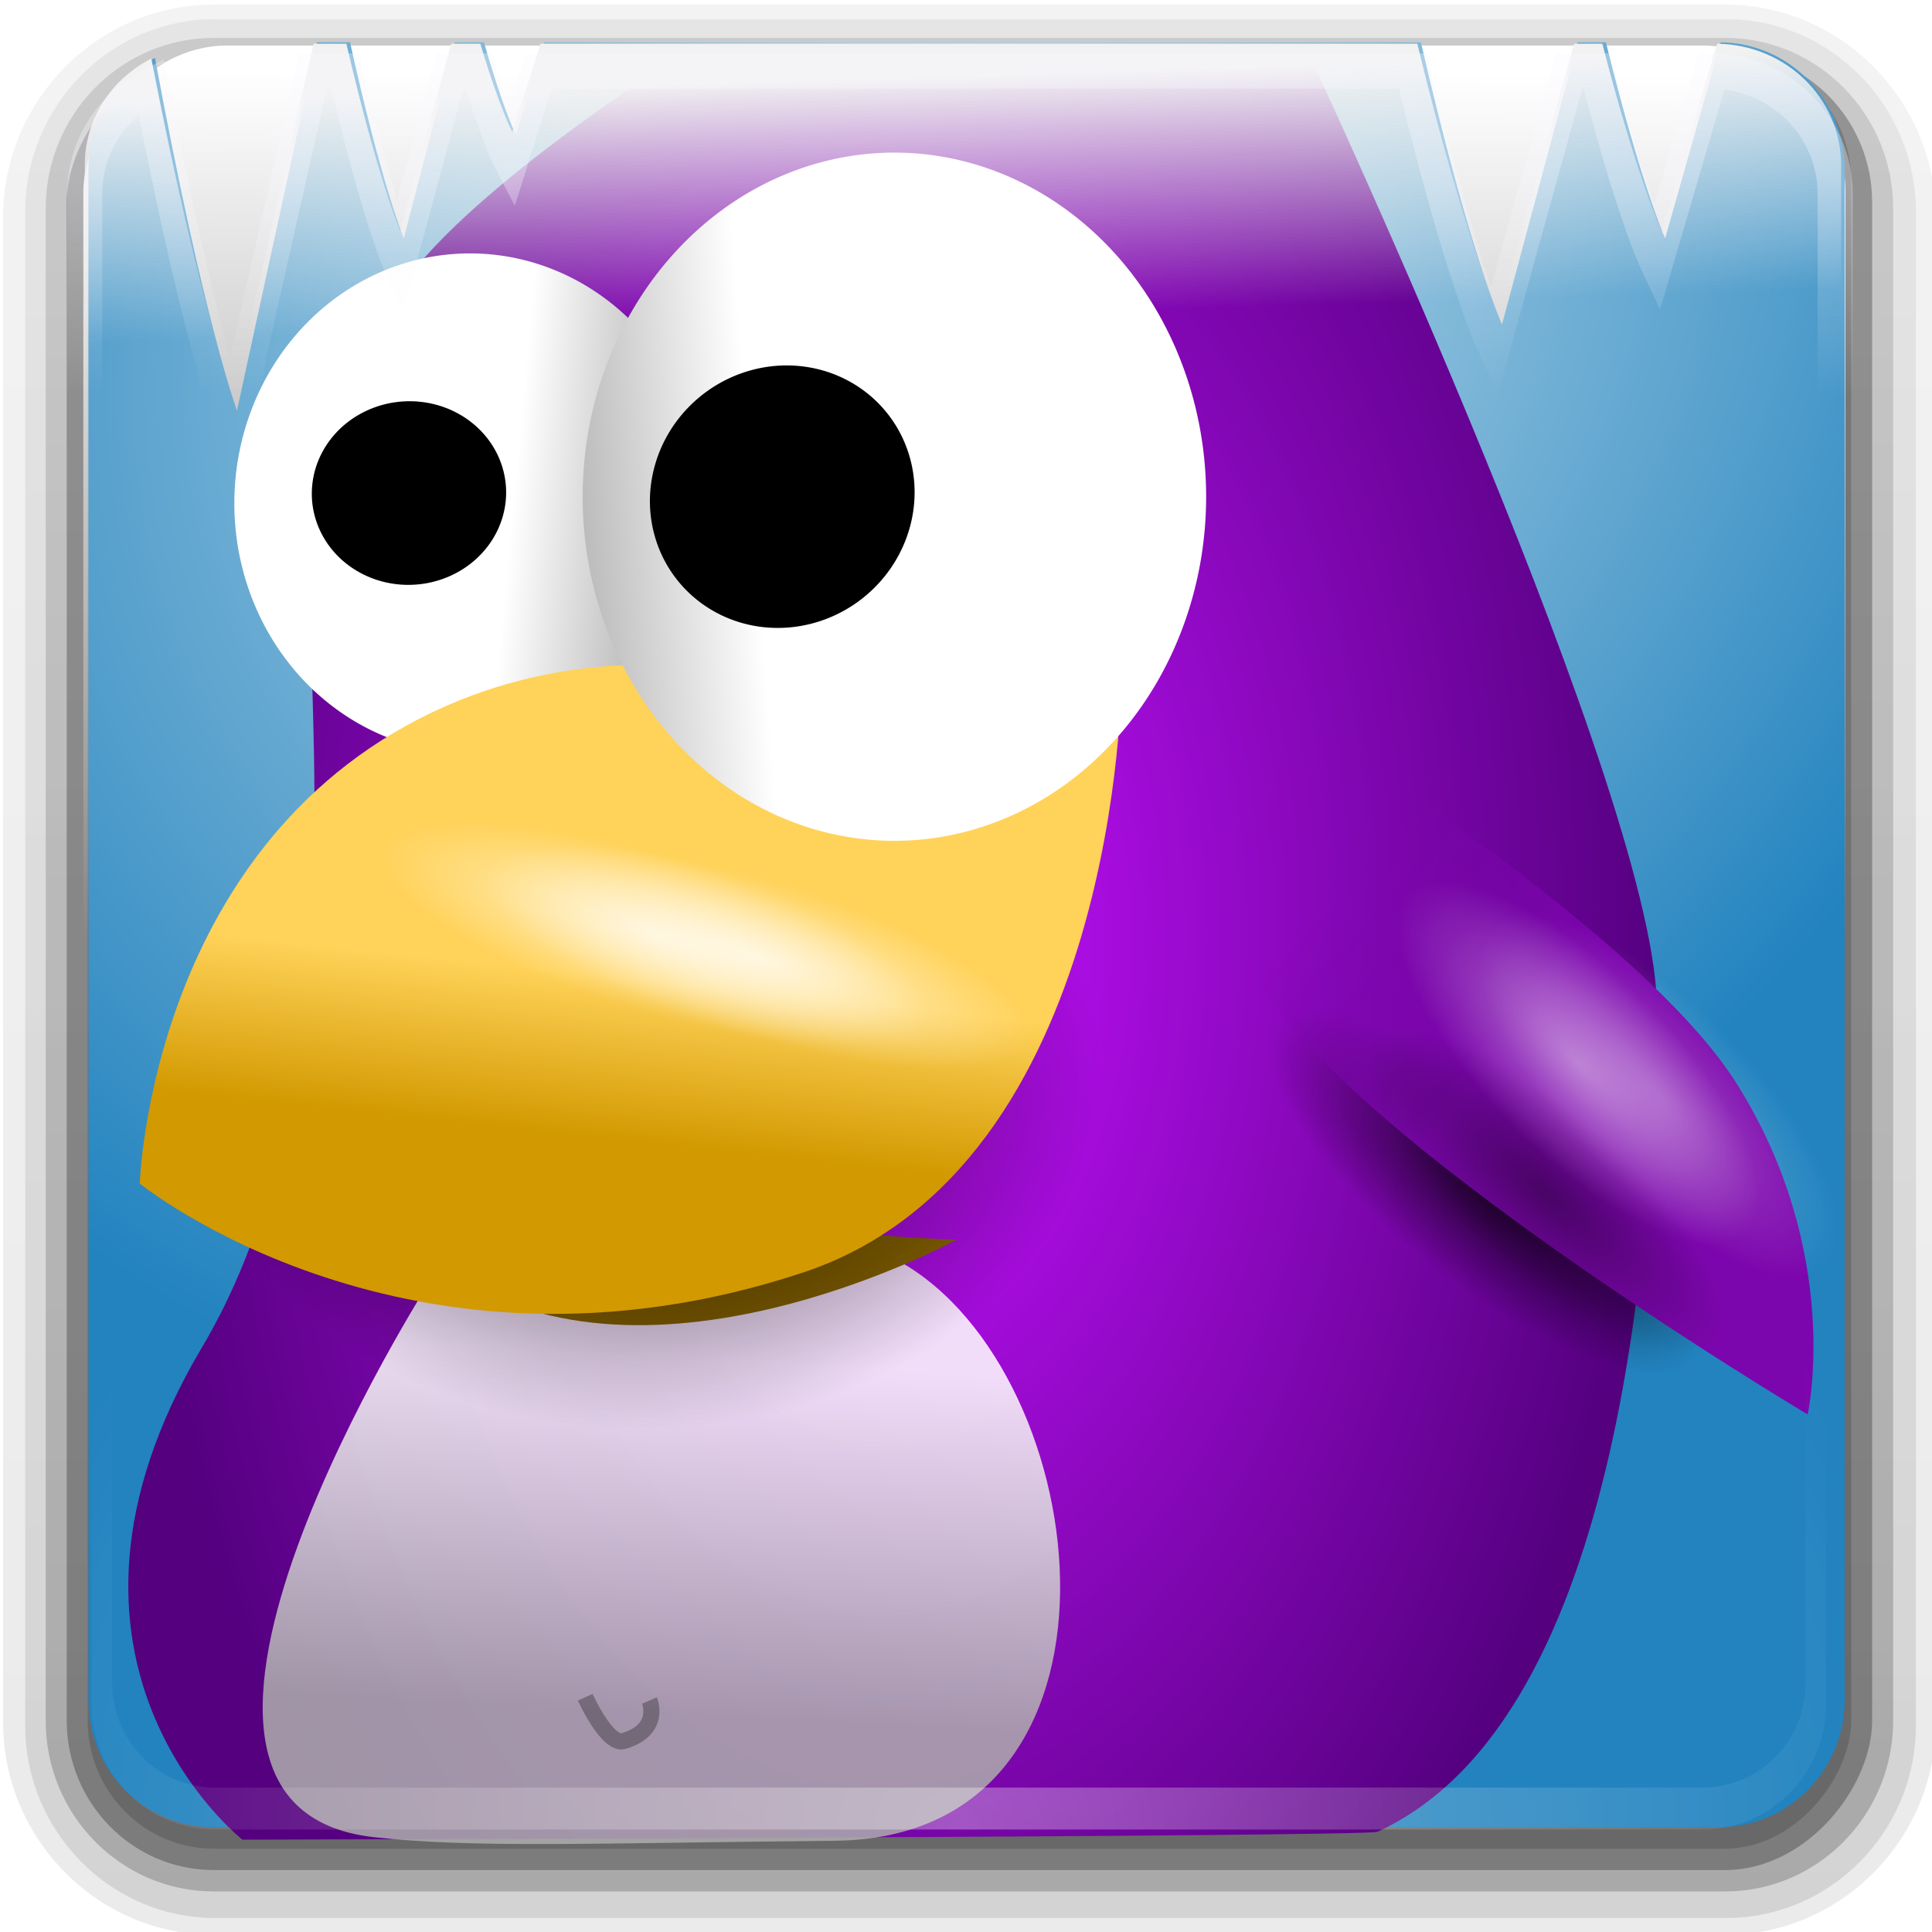 <?xml version="1.0" encoding="UTF-8" standalone="no"?>
<!-- Created with Inkscape (http://www.inkscape.org/) -->

<svg
   xmlns:dc="http://purl.org/dc/elements/1.1/"
   xmlns:cc="http://creativecommons.org/ns#"
   xmlns:rdf="http://www.w3.org/1999/02/22-rdf-syntax-ns#"
   xmlns:svg="http://www.w3.org/2000/svg"
   xmlns="http://www.w3.org/2000/svg"
   xmlns:xlink="http://www.w3.org/1999/xlink"
   version="1.0"
   width="96"
   height="96"
   id="svg2408">
  <defs
     id="defs2410">
    <linearGradient
       id="linearGradient5322">
      <stop
         id="stop5324"
         style="stop-color:#ffffff;stop-opacity:1"
         offset="0" />
      <stop
         id="stop5326"
         style="stop-color:#ffffff;stop-opacity:0"
         offset="1" />
    </linearGradient>
    <linearGradient
       id="linearGradient5290">
      <stop
         id="stop5292"
         style="stop-color:#f8f8ff;stop-opacity:1"
         offset="0" />
      <stop
         id="stop5294"
         style="stop-color:#f9f9fe;stop-opacity:0"
         offset="1" />
    </linearGradient>
    <linearGradient
       id="linearGradient4023">
      <stop
         id="stop4025"
         style="stop-color:#ffffff;stop-opacity:1"
         offset="0" />
      <stop
         id="stop4027"
         style="stop-color:#a3a3a3;stop-opacity:1"
         offset="1" />
    </linearGradient>
    <linearGradient
       id="linearGradient4015">
      <stop
         id="stop4017"
         style="stop-color:#000000;stop-opacity:1"
         offset="0" />
      <stop
         id="stop4019"
         style="stop-color:#000000;stop-opacity:0"
         offset="1" />
    </linearGradient>
    <linearGradient
       id="linearGradient3995">
      <stop
         id="stop3997"
         style="stop-color:#000000;stop-opacity:1"
         offset="0" />
      <stop
         id="stop3999"
         style="stop-color:#000000;stop-opacity:0"
         offset="1" />
    </linearGradient>
    <linearGradient
       id="linearGradient3983">
      <stop
         id="stop3985"
         style="stop-color:#ffffff;stop-opacity:1"
         offset="0" />
      <stop
         id="stop3987"
         style="stop-color:#ffffff;stop-opacity:0"
         offset="1" />
    </linearGradient>
    <linearGradient
       id="linearGradient3973">
      <stop
         id="stop3975"
         style="stop-color:#ffffff;stop-opacity:1"
         offset="0" />
      <stop
         id="stop3977"
         style="stop-color:#bbbbbb;stop-opacity:1"
         offset="1" />
    </linearGradient>
    <linearGradient
       x1="45.448"
       y1="92.54"
       x2="45.448"
       y2="7.017"
       id="ButtonShadow"
       gradientUnits="userSpaceOnUse"
       gradientTransform="scale(1.006,0.994)">
      <stop
         id="stop3750"
         style="stop-color:#000000;stop-opacity:1"
         offset="0" />
      <stop
         id="stop3752"
         style="stop-color:#000000;stop-opacity:0.588"
         offset="1" />
    </linearGradient>
    <filter
       color-interpolation-filters="sRGB"
       id="filter3174">
      <feGaussianBlur
         id="feGaussianBlur3176"
         stdDeviation="1.71" />
    </filter>
    <linearGradient
       id="linearGradient19659">
      <stop
         id="stop19661"
         style="stop-color:#cbe2ed;stop-opacity:1"
         offset="0" />
      <stop
         id="stop19663"
         style="stop-color:#2283bf;stop-opacity:1"
         offset="1" />
    </linearGradient>
    <linearGradient
       id="linearGradient19792">
      <stop
         id="stop19794"
         style="stop-color:#f2f2f2;stop-opacity:1"
         offset="0" />
      <stop
         id="stop19796"
         style="stop-color:#f2f2f2;stop-opacity:0"
         offset="1" />
    </linearGradient>
    <linearGradient
       id="linearGradient11850-9">
      <stop
         id="stop11852-6"
         style="stop-color:#c411ff;stop-opacity:1"
         offset="0" />
      <stop
         id="stop11854-3"
         style="stop-color:#54007f;stop-opacity:1"
         offset="1" />
    </linearGradient>
    <linearGradient
       id="linearGradient11940-1">
      <stop
         id="stop11942-8"
         style="stop-color:#ffffff;stop-opacity:1"
         offset="0" />
      <stop
         id="stop11944-8"
         style="stop-color:#adadad;stop-opacity:1"
         offset="1" />
    </linearGradient>
    <filter
       x="-0.121"
       y="-0.529"
       width="1.243"
       height="2.059"
       color-interpolation-filters="sRGB"
       id="filter12169-2">
      <feGaussianBlur
         id="feGaussianBlur12171-2"
         stdDeviation="1.005" />
    </filter>
    <linearGradient
       id="linearGradient11838-9">
      <stop
         id="stop11840-5"
         style="stop-color:#d29900;stop-opacity:1"
         offset="0" />
      <stop
         id="stop11842-8"
         style="stop-color:#ffd259;stop-opacity:1"
         offset="1" />
    </linearGradient>
    <linearGradient
       id="linearGradient12159-3">
      <stop
         id="stop12161-1"
         style="stop-color:#7c06ad;stop-opacity:1"
         offset="0" />
      <stop
         id="stop12163-3"
         style="stop-color:#7d06ae;stop-opacity:0"
         offset="1" />
    </linearGradient>
    <linearGradient
       id="linearGradient3737-83">
      <stop
         id="stop3739-61"
         style="stop-color:#ffffff;stop-opacity:1"
         offset="0" />
      <stop
         id="stop3741-00"
         style="stop-color:#ffffff;stop-opacity:0"
         offset="1" />
    </linearGradient>
    <linearGradient
       x1="32.251"
       y1="6.132"
       x2="32.251"
       y2="90.239"
       id="linearGradient4650"
       xlink:href="#ButtonShadow-0-9"
       gradientUnits="userSpaceOnUse"
       gradientTransform="matrix(1.024,0,0,-1.003,-1.143,98.045)" />
    <linearGradient
       x1="45.448"
       y1="92.54"
       x2="45.448"
       y2="7.017"
       id="ButtonShadow-0-9"
       gradientUnits="userSpaceOnUse"
       gradientTransform="matrix(1.006,0,0,0.994,100,0)">
      <stop
         id="stop3750-8-6"
         style="stop-color:#000000;stop-opacity:1"
         offset="0" />
      <stop
         id="stop3752-5-9"
         style="stop-color:#000000;stop-opacity:0.588"
         offset="1" />
    </linearGradient>
    <linearGradient
       x1="32.251"
       y1="6.132"
       x2="32.251"
       y2="90.239"
       id="linearGradient4652"
       xlink:href="#ButtonShadow-0-9"
       gradientUnits="userSpaceOnUse"
       gradientTransform="matrix(1.024,0,0,-1.009,-1.09,98.269)" />
    <linearGradient
       x1="32.251"
       y1="6.132"
       x2="32.251"
       y2="90.239"
       id="linearGradient4654"
       xlink:href="#ButtonShadow-0-9"
       gradientUnits="userSpaceOnUse"
       gradientTransform="matrix(1.024,0,0,-1.008,-1.143,98.053)" />
    <linearGradient
       x1="33.673"
       y1="48.149"
       x2="43.622"
       y2="48.695"
       id="linearGradient5247"
       xlink:href="#linearGradient4023"
       gradientUnits="userSpaceOnUse" />
    <radialGradient
       cx="57.276"
       cy="75.494"
       r="10.607"
       fx="57.276"
       fy="75.494"
       id="radialGradient5249"
       xlink:href="#linearGradient4015"
       gradientUnits="userSpaceOnUse"
       gradientTransform="matrix(1,0,0,0.567,0,32.714)" />
    <linearGradient
       x1="25.678"
       y1="49.032"
       x2="18.662"
       y2="49.36"
       id="linearGradient5253"
       xlink:href="#linearGradient3973"
       gradientUnits="userSpaceOnUse" />
    <radialGradient
       cx="48"
       cy="90.172"
       r="42"
       fx="48"
       fy="90.172"
       id="radialGradient5261"
       xlink:href="#linearGradient3737-83"
       gradientUnits="userSpaceOnUse"
       gradientTransform="matrix(1.157,0,0,0.996,-68.194,2.514)" />
    <radialGradient
       cx="-27.375"
       cy="56.125"
       r="7.875"
       fx="-27.375"
       fy="56.125"
       id="radialGradient5263"
       xlink:href="#linearGradient3983"
       gradientUnits="userSpaceOnUse"
       gradientTransform="matrix(1,0,0,2.619,0,-90.869)" />
    <radialGradient
       cx="-27.375"
       cy="56.125"
       r="7.875"
       fx="-27.375"
       fy="56.125"
       id="radialGradient5265"
       xlink:href="#linearGradient3983"
       gradientUnits="userSpaceOnUse"
       gradientTransform="matrix(1,0,0,2.619,0,-90.869)" />
    <radialGradient
       cx="-27.375"
       cy="56.125"
       r="7.875"
       fx="-27.375"
       fy="56.125"
       id="radialGradient5267"
       xlink:href="#linearGradient3983"
       gradientUnits="userSpaceOnUse"
       gradientTransform="matrix(1,0,0,2.619,0,-90.869)" />
    <radialGradient
       cx="-27.375"
       cy="56.125"
       r="7.875"
       fx="-27.375"
       fy="56.125"
       id="radialGradient5269"
       xlink:href="#linearGradient3983"
       gradientUnits="userSpaceOnUse"
       gradientTransform="matrix(1,0,0,2.619,0,-90.869)" />
    <linearGradient
       x1="77.487"
       y1="-3.899"
       x2="77.37"
       y2="-47.386"
       id="linearGradient5328"
       xlink:href="#linearGradient5322"
       gradientUnits="userSpaceOnUse"
       gradientTransform="matrix(0.976,0,0,0.98,-30.794,-0.755)" />
    <radialGradient
       cx="122.2"
       cy="47.534"
       r="37.794"
       fx="122.2"
       fy="47.534"
       id="radialGradient5496"
       xlink:href="#linearGradient11850-9"
       gradientUnits="userSpaceOnUse"
       gradientTransform="matrix(0.999,0.044,-0.073,1.668,-73.925,-36.573)" />
    <linearGradient
       x1="526.265"
       y1="63.445"
       x2="526.254"
       y2="70.516"
       id="linearGradient5507"
       xlink:href="#linearGradient5290"
       gradientUnits="userSpaceOnUse"
       gradientTransform="matrix(1.421,0,0,1.479,-710.648,-83.93)" />
    <linearGradient
       x1="76.612"
       y1="61.25"
       x2="68.834"
       y2="54.657"
       id="linearGradient5512"
       xlink:href="#linearGradient12159-3"
       gradientUnits="userSpaceOnUse"
       gradientTransform="matrix(1.262,-0.104,0.137,0.995,-28.245,-2.998)" />
    <linearGradient
       x1="32.845"
       y1="61.041"
       x2="33.5"
       y2="54.541"
       id="linearGradient5518"
       xlink:href="#linearGradient11838-9"
       gradientUnits="userSpaceOnUse"
       gradientTransform="matrix(1.15,0,0,1.224,-7.08,-17.656)" />
    <linearGradient
       x1="53.893"
       y1="70.478"
       x2="53.184"
       y2="81.978"
       id="linearGradient5524"
       xlink:href="#linearGradient11940-1"
       gradientUnits="userSpaceOnUse"
       gradientTransform="matrix(1.775,0,0,1.505,-64.414,-38.269)" />
    <linearGradient
       x1="535.498"
       y1="83.098"
       x2="535.739"
       y2="91.209"
       id="linearGradient5529"
       xlink:href="#linearGradient19792"
       gradientUnits="userSpaceOnUse"
       gradientTransform="matrix(1.426,0,0,1.466,-719.544,-117.148)" />
    <radialGradient
       cx="59.315"
       cy="27.342"
       r="42"
       fx="59.315"
       fy="27.342"
       id="radialGradient5532"
       xlink:href="#linearGradient19659"
       gradientUnits="userSpaceOnUse"
       gradientTransform="matrix(1.213,-0.926,0.784,1.028,-47.543,41.144)" />
    <radialGradient
       cx="57.276"
       cy="75.494"
       r="10.607"
       fx="57.276"
       fy="75.494"
       id="radialGradient5534"
       xlink:href="#linearGradient3995"
       gradientUnits="userSpaceOnUse"
       gradientTransform="matrix(1,0,0,0.567,0,32.714)" />
    <radialGradient
       cx="57.276"
       cy="75.494"
       r="10.607"
       fx="57.276"
       fy="75.494"
       id="radialGradient5536"
       xlink:href="#linearGradient3995"
       gradientUnits="userSpaceOnUse"
       gradientTransform="matrix(1,0,0,0.567,0,32.714)" />
  </defs>
  <g
     id="layer2"
     style="display:none">
    <rect
       width="86"
       height="85"
       rx="6"
       ry="6"
       x="5"
       y="7"
       id="rect3745"
       style="opacity:0.9;fill:url(#ButtonShadow);fill-opacity:1;fill-rule:nonzero;stroke:none;filter:url(#filter3174)" />
  </g>
  <path
     d="m 92.535,153.775 c 0,0 6.424,-23.896 31.791,-24.481 23.113,-0.533 33.046,24.672 33.046,24.672 z"
     id="path13088"
     style="fill:#fffdf5;fill-opacity:1;stroke:none" />
  <g
     transform="matrix(1.004,0,0,1.009,-5.9013749e-4,-0.911)"
     id="g5032">
    <g
       transform="matrix(1.039,0,0,1.053,-1.893,-3.88)"
       id="layer3">
      <path
         d="m 12,95.031 c -5.511,0 -10.031,-4.481 -10.031,-9.945 l 0,-70.386 C 1.969,9.237 6.489,4.756 12,4.756 l 72,0 c 5.511,0 10.031,4.481 10.031,9.945 l 0,70.386 c 0,5.463 -4.52,9.945 -10.031,9.945 l -72,0 z"
         id="path3786"
         style="opacity:0.08;fill:url(#linearGradient4650);fill-opacity:1;fill-rule:nonzero;stroke:none;display:inline" />
      <path
         d="m 12.053,94.241 c -4.972,0 -9.031,-4.048 -9.031,-9.005 l 0,-70.791 c 0,-4.957 4.06,-9.005 9.031,-9.005 l 72,0 c 4.972,0 9.031,4.048 9.031,9.005 l 0,70.791 c 0,4.957 -4.06,9.005 -9.031,9.005 l -72,0 z"
         id="path3778"
         style="opacity:0.1;fill:url(#linearGradient4652);fill-opacity:1;fill-rule:nonzero;stroke:none;display:inline" />
      <path
         d="M 12,93 C 7.591,93 4,89.422 4,85.029 L 4,14.286 C 4,9.893 7.591,6.315 12,6.315 l 72,0 c 4.409,0 8,3.578 8,7.971 l 0,70.743 C 92,89.422 88.409,93 84,93 l -72,0 z"
         id="path3770"
         style="opacity:0.2;fill:url(#linearGradient4654);fill-opacity:1;fill-rule:nonzero;stroke:none;display:inline" />
      <rect
         width="86"
         height="85"
         rx="7"
         ry="7"
         x="5"
         y="-92"
         transform="scale(1,-1)"
         id="rect3723"
         style="opacity:0.27;fill:#000000;fill-opacity:1;fill-rule:nonzero;stroke:none;display:inline" />
      <rect
         width="84"
         height="84"
         rx="6"
         ry="6"
         x="6"
         y="-91"
         transform="scale(1,-1)"
         id="rect3716"
         style="opacity:0.221;fill:#212121;fill-opacity:1;fill-rule:nonzero;stroke:none;display:inline" />
    </g>
    <rect
       width="87.211"
       height="87.775"
       rx="7.099"
       ry="7.229"
       x="4.124"
       y="-90.92"
       transform="scale(1,-1)"
       id="rect5302"
       style="fill:url(#linearGradient5328);fill-opacity:1;fill-rule:nonzero;stroke:none;display:inline" />
    <path
       d="m 15.698,2.984 -3.969,18.139 c 0,0 -1.61,-4.242 -4.059,-17.372 -1.961,1.048 -3.293,3.088 -3.293,5.505 l 0,75.354 c 0,3.479 2.74,6.272 6.179,6.272 l 74.515,0 c 3.44,0 6.225,-2.793 6.225,-6.272 l 0,-75.354 c 0,-3.448 -2.737,-6.223 -6.134,-6.272 l -2.751,9.656 c 0,0 -1.171,-2.559 -2.932,-9.656 l -1.398,0 -3.744,13.898 c 0,0 -1.582,-3.433 -4.014,-13.898 l -43.392,0 -1.398,4.557 c 0,0 -0.63,-1.24 -1.579,-4.557 l -1.443,0 -2.526,9.656 c 0,0 -1.068,-2.522 -2.661,-9.656 l -1.624,0 z"
       id="rect19706"
       style="fill:url(#radialGradient5532);fill-opacity:1;fill-rule:nonzero;stroke:none" />
    <path
       d="m 34.25,3.25 30.5,0.25 c 0,0 17.5,37.25 17.25,47.25 -0.25,10 -1.449,34.729 -13.828,40.36 C 67.618,91.362 12,91.5 12,91.5 c 0,0 -11.25,-8.75 -2,-24.25 5.503,-9.221 5.75,-21.75 5.5,-31 -0.25,-9.25 -0.5,-15 4.75,-21.75 3.931,-5.054 14,-11.25 14,-11.25 z"
       id="path5486"
       style="fill:url(#radialGradient5496);fill-opacity:1;stroke:none" />
    <path
       d="m 67.882,75.494 a 10.607,6.01 0 1 1 -21.213,0 10.607,6.01 0 1 1 21.213,0 z"
       transform="matrix(0.965,0.786,-0.523,0.535,57.733,-25.781)"
       id="path4003"
       style="opacity:0.667;fill:url(#radialGradient5536);fill-opacity:1;stroke:none" />
    <path
       d="M 15.519,3.056 11.55,20.347 c 0,0 -1.61,-4.044 -4.06,-16.559 C 5.528,4.787 4.197,6.731 4.197,9.035 l 0,71.828 c 0,3.316 2.74,5.978 6.18,5.978 l 74.519,0 c 3.44,0 6.225,-2.663 6.225,-5.978 l 0,-71.828 c 0,-3.287 -2.737,-5.932 -6.135,-5.978 l -2.752,9.204 c 0,0 -1.171,-2.439 -2.932,-9.204 l -1.398,0 -3.744,13.247 c 0,0 -1.582,-3.273 -4.015,-13.247 l -43.394,0 -1.398,4.344 c 0,0 -0.63,-1.182 -1.579,-4.344 l -1.443,0 -2.526,9.204 c 0,0 -1.068,-2.404 -2.661,-9.204 l -1.624,0 z"
       id="path19788"
       style="fill:url(#linearGradient5529);fill-opacity:1;stroke:none" />
    <path
       d="m 21.344,63.887 c 0,0 -16.71,25.958 -2.83,27.49 4.933,0.545 10.622,0.295 22.806,0.176 15.616,-0.152 13.035,-23.026 3.216,-28.519 -5.466,-3.058 2.242,-8.794 2.242,-8.794 z"
       id="path11846"
       style="opacity:0.857;fill:url(#linearGradient5524);fill-opacity:1;stroke:none" />
    <path
       d="m 44,48.375 a 12.625,22.625 0 1 1 -25.25,0 12.625,22.625 0 1 1 25.25,0 z"
       transform="matrix(0.924,0,0,0.544,-5.727,-0.626)"
       id="path11314"
       style="fill:url(#linearGradient5247);fill-opacity:1;stroke:none" />
    <path
       d="m 73.614,38.703 c 0,9 -3.364,15.547 -3.364,15.547 0,0 1.25,-0.5 4.25,-4.5 3,-4 -0.886,-11.047 -0.886,-11.047 z"
       transform="matrix(0.163,2.363,-2.333,-0.081,125.642,-108.861)"
       id="path12062"
       style="fill:#876200;fill-opacity:1;stroke:none;filter:url(#filter12169-2)" />
    <path
       d="m 67.882,75.494 a 10.607,6.01 0 1 1 -21.213,0 10.607,6.01 0 1 1 21.213,0 z"
       transform="matrix(2.142,0,0,2.941,-90.996,-168.485)"
       id="path12002"
       style="opacity:0.825;fill:url(#radialGradient5249);fill-opacity:1;stroke:none" />
    <path
       d="m 34.804,33.83 c 0,0 -6.079,-1.074 -12.737,1.843 C 7.426,42.089 6.918,59.188 6.918,59.188 c 0,0 13.348,10.793 32.809,4.388 15.735,-5.179 15.777,-29.246 15.777,-29.246 z"
       id="path11836"
       style="fill:url(#linearGradient5518);fill-opacity:1;stroke:none" />
    <path
       d="m 44,48.375 a 12.625,22.625 0 1 1 -25.25,0 12.625,22.625 0 1 1 25.25,0 z"
       transform="matrix(1.222,0,0,0.749,5.926,-10.869)"
       id="path11830"
       style="fill:url(#linearGradient5253);fill-opacity:1;stroke:none" />
    <path
       d="m 44,48.375 a 12.625,22.625 0 1 1 -25.25,0 12.625,22.625 0 1 1 25.25,0 z"
       transform="matrix(0.509,0.082,-0.056,0.282,25.455,9.148)"
       id="path11832"
       style="fill:#000000;fill-opacity:1;stroke:none" />
    <path
       d="m 44,48.375 a 12.625,22.625 0 1 1 -25.25,0 12.625,22.625 0 1 1 25.25,0 z"
       transform="matrix(0.379,0.033,-0.021,0.199,9.366,14.522)"
       id="path11834"
       style="fill:#000000;fill-opacity:1;stroke:none" />
    <path
       d="m 60.126,33.73 c 0,0 20.507,12.144 25.811,20.513 5.304,8.369 3.529,16.316 3.529,16.316 0,0 -25.371,-15.013 -27.698,-22.622 -2.327,-7.608 -1.642,-14.207 -1.642,-14.207 z"
       id="path11872"
       style="fill:url(#linearGradient5512);fill-opacity:1;stroke:none" />
    <path
       d="m 32.143,84.648 c 0,0 0.621,1.436 -1.279,1.994 -0.812,0.239 -1.9,-2.156 -1.9,-2.156"
       id="path12252"
       style="opacity:0.294;fill:none;stroke:#000000;stroke-width:0.797px;stroke-linecap:butt;stroke-linejoin:miter;stroke-opacity:1" />
    <path
       d="m 67.882,75.494 a 10.607,6.01 0 1 1 -21.213,0 10.607,6.01 0 1 1 21.213,0 z"
       transform="matrix(0.809,0.712,-0.438,0.485,63.208,-17.807)"
       id="path12016"
       style="opacity:0.417;fill:url(#radialGradient5534);fill-opacity:1;stroke:none" />
    <path
       d="M 15.479,4.397 11.523,21.897 c 0,0 -1.605,-4.093 -4.046,-16.76 C 5.523,6.148 4.195,8.116 4.195,10.448 l 0,72.701 c 0,3.356 2.731,6.051 6.159,6.051 l 74.268,0 c 3.428,0 6.204,-2.695 6.204,-6.051 l 0,-72.701 c 0,-3.326 -2.728,-6.004 -6.114,-6.051 l -2.742,9.316 c 0,0 -1.167,-2.469 -2.922,-9.316 l -1.394,0 -3.731,13.408 c 0,0 -1.576,-3.313 -4.001,-13.408 l -43.248,0 -1.394,4.397 c 0,0 -0.628,-1.197 -1.573,-4.397 l -1.439,0 -2.518,9.316 c 0,0 -1.064,-2.433 -2.652,-9.316 l -1.618,0 z"
       id="path19766"
       style="opacity:0.327;fill:none;stroke:url(#linearGradient5507);stroke-width:1.737;stroke-miterlimit:4;stroke-opacity:1;stroke-dasharray:none" />
    <g
       transform="matrix(1.022,0,0,1.032,60.375,-4.268)"
       id="g19778">
      <path
         d="m -48.643,92.317 c -3.324,0 -6,-2.676 -6,-6 l 0,-2 0,-68 0,-2 c 0,-0.335 0.041,-0.651 0.094,-0.969 0.049,-0.296 0.097,-0.597 0.188,-0.875 0.01,-0.03 0.021,-0.064 0.031,-0.094 0.099,-0.288 0.235,-0.547 0.375,-0.812 0.145,-0.274 0.316,-0.536 0.5,-0.781 0.184,-0.246 0.374,-0.473 0.594,-0.688 0.44,-0.428 0.943,-0.815 1.5,-1.094 0.279,-0.14 0.573,-0.247 0.875,-0.344 -0.256,0.1 -0.487,0.236 -0.719,0.375 -0.007,0.004 -0.024,-0.004 -0.031,0 -0.032,0.019 -0.062,0.043 -0.094,0.062 -0.12,0.077 -0.231,0.164 -0.344,0.25 -0.106,0.081 -0.213,0.161 -0.312,0.25 -0.178,0.161 -0.347,0.345 -0.5,0.531 -0.108,0.13 -0.218,0.265 -0.312,0.406 -0.025,0.038 -0.038,0.086 -0.062,0.125 -0.065,0.103 -0.13,0.205 -0.188,0.312 -0.101,0.195 -0.206,0.416 -0.281,0.625 -0.008,0.022 -0.024,0.041 -0.031,0.062 -0.032,0.092 -0.036,0.187 -0.062,0.281 -0.03,0.107 -0.07,0.203 -0.094,0.312 -0.073,0.342 -0.125,0.698 -0.125,1.062 l 0,2 0,68 0,2 c 0,2.782 2.218,5 5,5 l 2,0 68,0 2,0 c 2.782,0 5,-2.218 5,-5 l 0,-2 0,-68 0,-2 c 0,-0.364 -0.052,-0.721 -0.125,-1.062 -0.044,-0.207 -0.088,-0.398 -0.156,-0.594 -0.008,-0.022 -0.023,-0.041 -0.031,-0.062 -0.063,-0.174 -0.138,-0.367 -0.219,-0.531 -0.042,-0.083 -0.079,-0.17 -0.125,-0.25 -0.055,-0.097 -0.127,-0.188 -0.188,-0.281 -0.094,-0.141 -0.205,-0.276 -0.312,-0.406 -0.143,-0.174 -0.303,-0.347 -0.469,-0.5 -0.011,-0.01 -0.02,-0.021 -0.031,-0.031 -0.138,-0.126 -0.285,-0.234 -0.438,-0.344 -0.103,-0.073 -0.204,-0.153 -0.312,-0.219 -0.007,-0.004 -0.024,0.004 -0.031,0 -0.232,-0.139 -0.463,-0.275 -0.719,-0.375 0.302,0.097 0.596,0.204 0.875,0.344 0.557,0.279 1.06,0.666 1.5,1.094 0.22,0.214 0.409,0.442 0.594,0.688 0.184,0.246 0.355,0.508 0.5,0.781 0.14,0.265 0.276,0.525 0.375,0.812 0.01,0.031 0.021,0.063 0.031,0.094 0.09,0.278 0.139,0.579 0.188,0.875 0.052,0.318 0.094,0.634 0.094,0.969 l 0,2 0,68 0,2 c 0,3.324 -2.676,6 -6,6 l -72,0 z"
         id="path19782"
         style="opacity:0.323;fill:url(#radialGradient5261);fill-opacity:1;fill-rule:nonzero;stroke:none" />
    </g>
    <path
       d="m -19.5,56.125 a 7.875,20.625 0 1 1 -15.75,0 7.875,20.625 0 1 1 15.75,0 z"
       transform="matrix(0.398,-0.412,0.406,0.405,66.219,19.261)"
       id="path3981"
       style="opacity:0.421;fill:url(#radialGradient5263);fill-opacity:1;stroke:none" />
    <path
       d="m -19.5,56.125 a 7.875,20.625 0 1 1 -15.75,0 7.875,20.625 0 1 1 15.75,0 z"
       transform="matrix(0.398,-0.412,0.406,0.405,70.288,20.85)"
       id="path3991"
       style="opacity:0.268;fill:url(#radialGradient5265);fill-opacity:1;stroke:none" />
    <path
       d="m -19.5,56.125 a 7.875,20.625 0 1 1 -15.75,0 7.875,20.625 0 1 1 15.75,0 z"
       transform="matrix(0.357,-0.401,0.648,0.221,5.804,23.517)"
       id="path4007"
       style="opacity:0.68;fill:url(#radialGradient5267);fill-opacity:1;stroke:none" />
    <path
       d="m -19.5,56.125 a 7.875,20.625 0 1 1 -15.75,0 7.875,20.625 0 1 1 15.75,0 z"
       transform="matrix(0.357,-0.401,0.648,0.221,10.892,24.661)"
       id="path4009"
       style="opacity:0.68;fill:url(#radialGradient5269);fill-opacity:1;stroke:none" />
  </g>
</svg>
